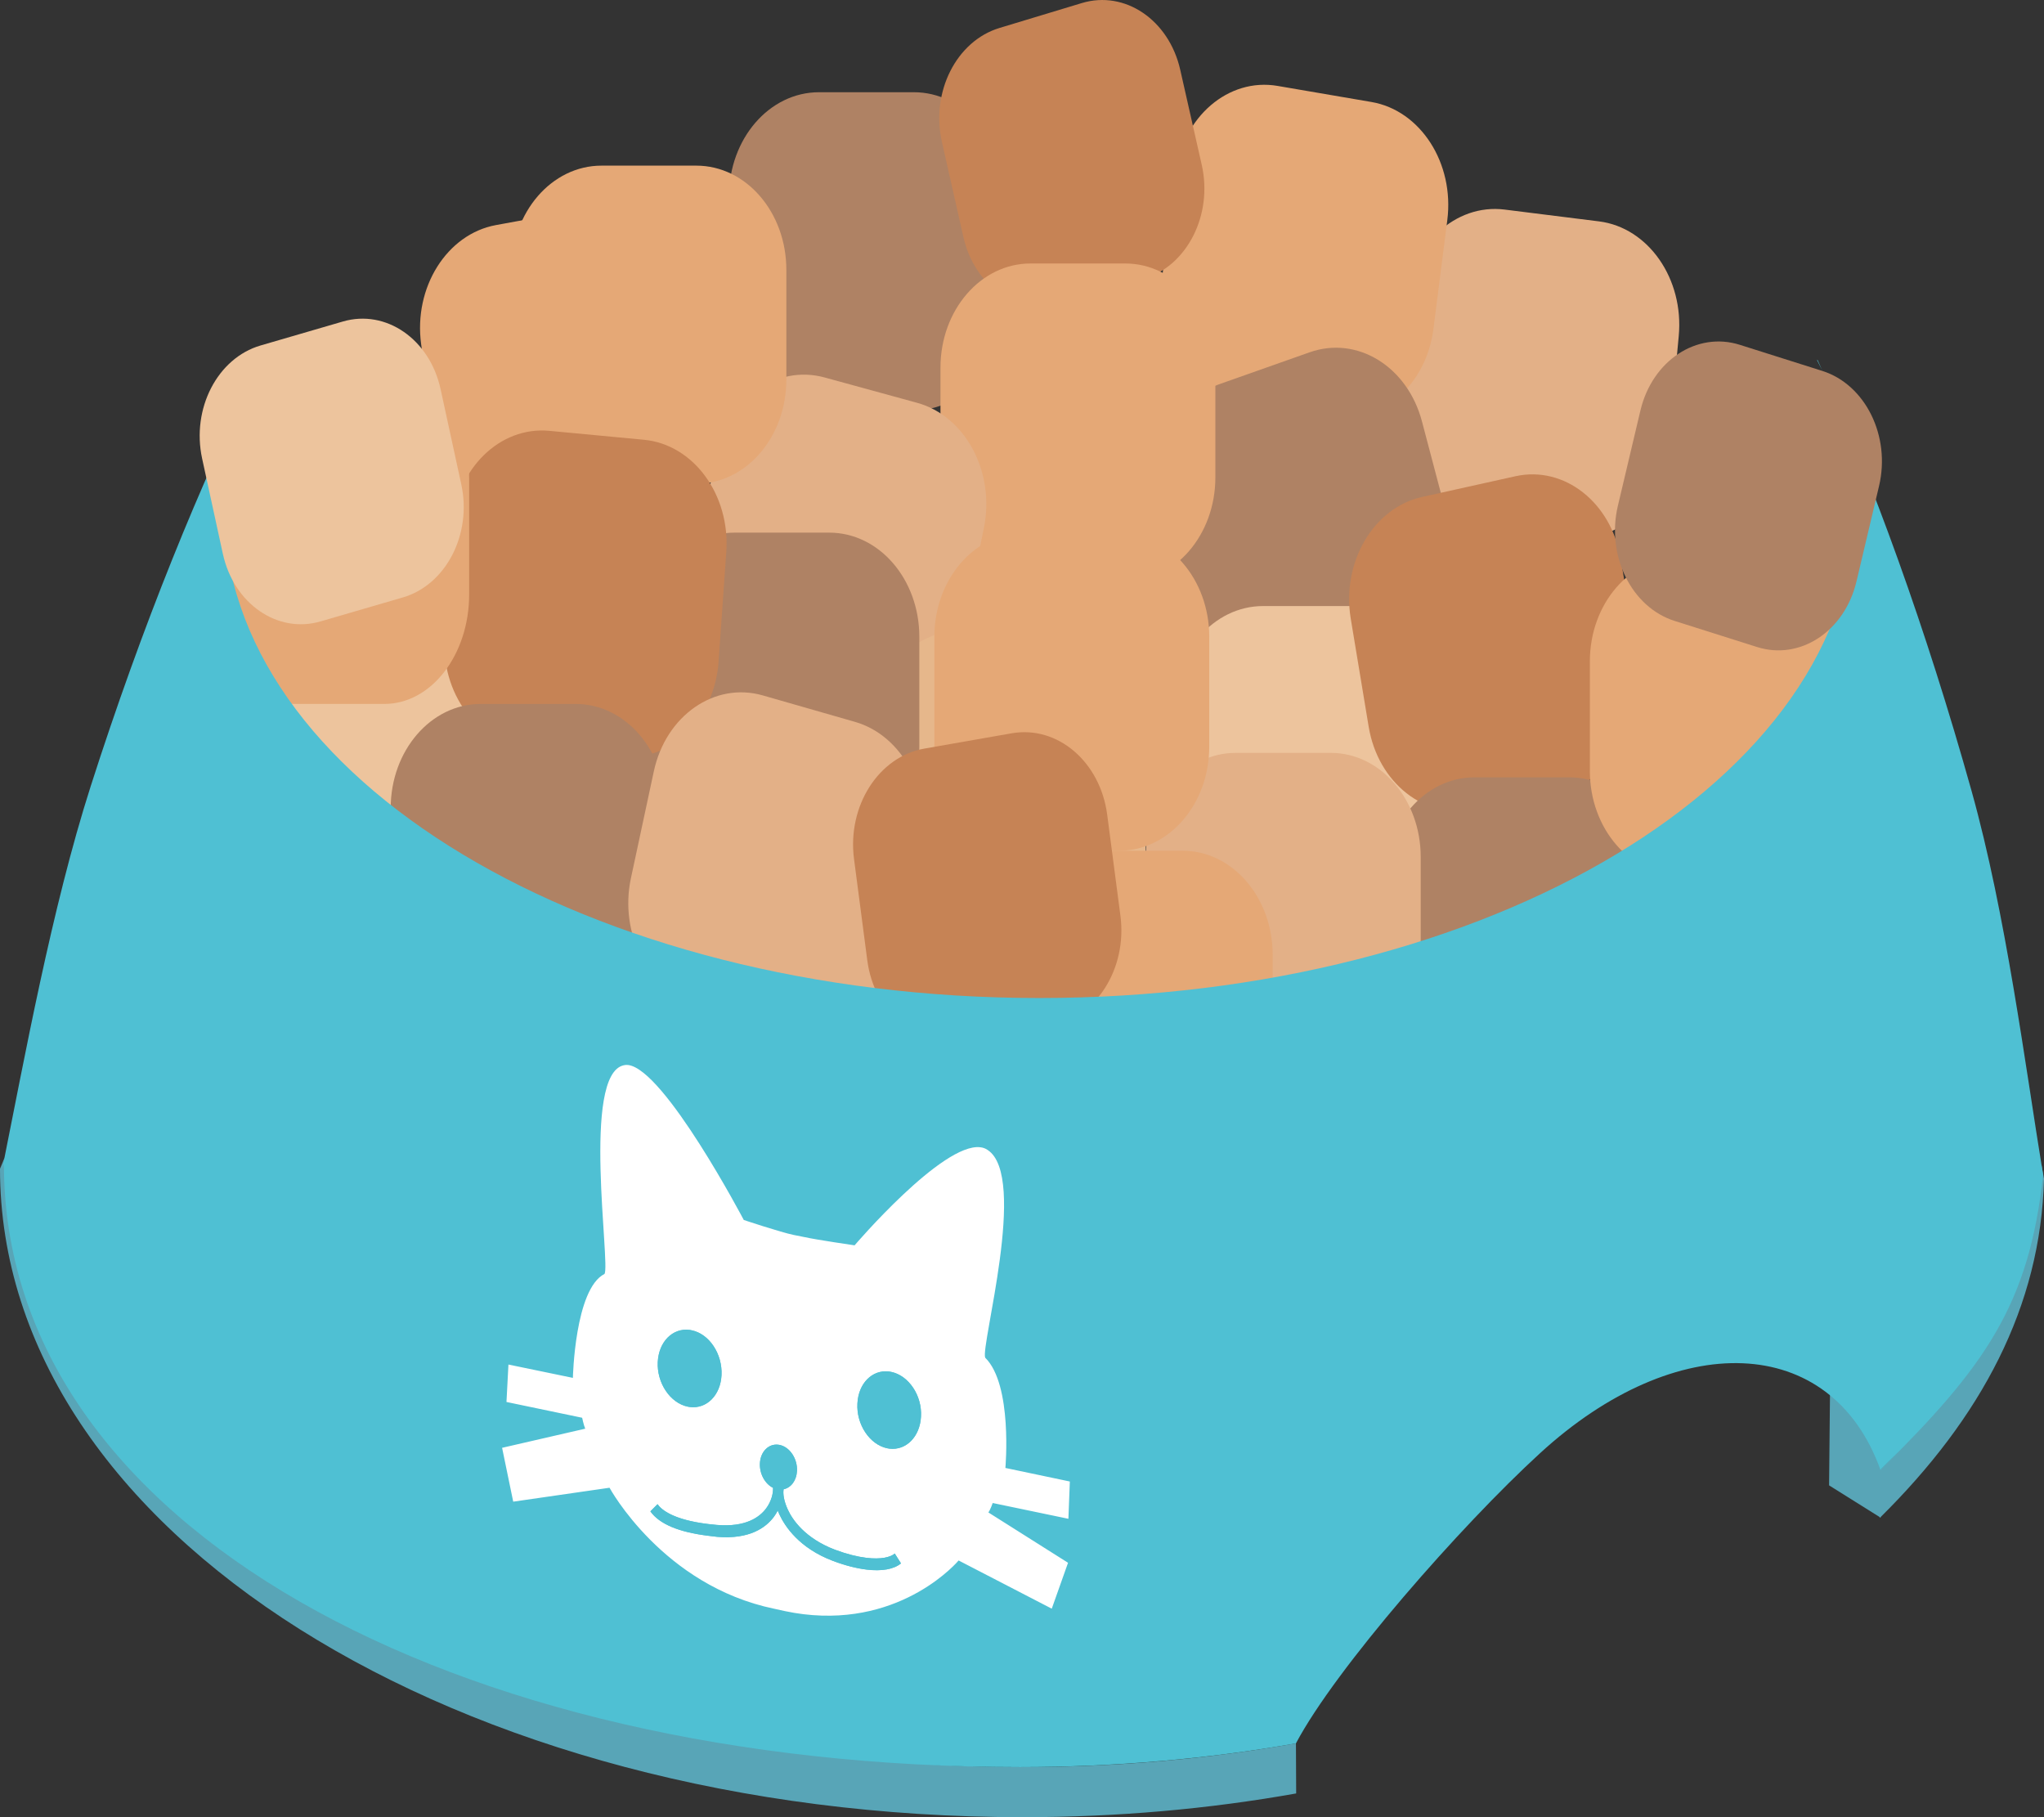<?xml version="1.0" encoding="UTF-8" standalone="no"?>
<!-- Generator: Adobe Illustrator 16.0.0, SVG Export Plug-In . SVG Version: 6.00 Build 0)  -->

<svg
   xmlns:dc="http://purl.org/dc/elements/1.1/"
   xmlns:cc="http://creativecommons.org/ns#"
   xmlns:rdf="http://www.w3.org/1999/02/22-rdf-syntax-ns#"
   xmlns:svg="http://www.w3.org/2000/svg"
   xmlns="http://www.w3.org/2000/svg"
   xmlns:xlink="http://www.w3.org/1999/xlink"
   xmlns:sodipodi="http://sodipodi.sourceforge.net/DTD/sodipodi-0.dtd"
   xmlns:inkscape="http://www.inkscape.org/namespaces/inkscape"
   version="1.1"
   id="Calque_1"
   x="0px"
   y="0px"
   width="90"
   height="80"
   viewBox="0 0 90 80"
   enable-background="new 0 0 100 100"
   xml:space="preserve"
   inkscape:version="0.48.4 r9939"
   sodipodi:docname="pâtée chat.svg"><rect x="0" y="0" width="90" height="80" fill="#333333" stroke="none"/><defs
   id="defs97" /><sodipodi:namedview
   pagecolor="#ffffff"
   bordercolor="#666666"
   borderopacity="1"
   objecttolerance="10"
   gridtolerance="10"
   guidetolerance="10"
   inkscape:pageopacity="0"
   inkscape:pageshadow="2"
   inkscape:window-width="1366"
   inkscape:window-height="706"
   id="namedview95"
   showgrid="false"
   inkscape:zoom="2.36"
   inkscape:cx="48.477"
   inkscape:cy="56.649059"
   inkscape:window-x="-8"
   inkscape:window-y="-8"
   inkscape:window-maximized="1"
   inkscape:current-layer="Calque_1"
   fit-margin-top="0"
   fit-margin-left="0"
   fit-margin-right="0"
   fit-margin-bottom="0" />
<path
   d="m 44.203,8.645 c 0,-2.532 -1.773,-4.585 -3.962,-4.585 h -4.18 c -2.189,0 -3.962,2.052 -3.962,4.585 v 4.834 c 0,2.532 1.773,4.585 3.962,4.585 h 4.18 c 2.189,0 3.962,-2.052 3.962,-4.585 V 8.645 z"
   id="path3"
   inkscape:connector-curvature="0"
   style="fill:#af8264" />
<path
   d="m 61.435,18.098 c -0.236,2.517 1.337,4.778 3.511,5.05 l 4.157,0.52 c 2.175,0.271 4.13,-1.549 4.365,-4.064 L 73.917,14.796 C 74.154,12.279 72.58,10.018 70.406,9.746 L 66.249,9.226 c -2.175,-0.271 -4.13,1.549 -4.365,4.064 l -0.449,4.808 z"
   id="path5"
   inkscape:connector-curvature="0"
   style="fill:#e3b087" />
<path
   d="m 51.143,12.429 c -0.321,2.504 1.175,4.834 3.339,5.206 l 4.135,0.708 c 2.164,0.371 4.179,-1.359 4.499,-3.865 L 63.726,9.696 C 64.047,7.191 62.551,4.861 60.387,4.49 L 56.252,3.782 C 54.088,3.412 52.074,5.141 51.753,7.647 l -0.611,4.782 z"
   id="path7"
   inkscape:connector-curvature="0"
   style="fill:#e5a876" />
<path
   d="m 19.197,19.93 c 0.343,2.501 2.372,4.206 4.533,3.81 l 4.129,-0.755 c 2.16,-0.396 3.635,-2.746 3.293,-5.245 L 30.499,12.964 C 30.157,10.463 28.127,8.758 25.966,9.154 l -4.129,0.755 c -2.16,0.396 -3.635,2.746 -3.293,5.245 l 0.654,4.776 z"
   id="path9"
   inkscape:connector-curvature="0"
   style="fill:#e5a876" />
<path
   d="m 42.42,10.436 c 0.496,2.195 2.437,3.509 4.333,2.935 l 3.625,-1.097 c 1.897,-0.574 3.033,-2.819 2.537,-5.013 L 51.967,3.07 C 51.469,0.875 49.53,-0.439 47.633,0.135 L 44.009,1.231 c -1.897,0.574 -3.032,2.818 -2.536,5.013 l 0.947,4.191 z"
   id="path11"
   inkscape:connector-curvature="0"
   style="fill:#c68355" />
<path
   d="m 52.255,27.266 c 0.639,2.423 2.853,3.786 4.946,3.047 l 3.998,-1.412 c 2.092,-0.739 3.273,-3.299 2.633,-5.722 L 62.612,18.556 c -0.639,-2.423 -2.853,-3.786 -4.946,-3.047 l -3.998,1.412 c -2.092,0.739 -3.273,3.299 -2.633,5.722 l 1.22,4.623 z"
   id="path13"
   inkscape:connector-curvature="0"
   style="fill:#af8264" />
<path
   d="m 53.514,16.185 c 0,-2.532 -1.774,-4.585 -3.962,-4.585 h -4.18 c -2.189,0 -3.962,2.052 -3.962,4.585 v 4.834 c 0,2.532 1.773,4.585 3.962,4.585 h 4.18 c 2.188,0 3.962,-2.052 3.962,-4.585 v -4.834 z"
   id="path15"
   inkscape:connector-curvature="0"
   style="fill:#e5a876" />
<path
   d="m 30.581,24.728 c -0.505,2.464 0.813,4.934 2.941,5.516 l 4.069,1.115 c 2.128,0.583 4.263,-0.941 4.768,-3.406 l 0.962,-4.704 c 0.505,-2.464 -0.813,-4.934 -2.941,-5.516 l -4.069,-1.115 c -2.128,-0.583 -4.263,0.941 -4.768,3.406 l -0.962,4.704 z"
   id="path17"
   inkscape:connector-curvature="0"
   style="fill:#e3b087" />
<path
   d="m 22.52,16.711 c 0,2.532 1.774,4.585 3.962,4.585 h 4.18 c 2.188,0 3.962,-2.052 3.962,-4.585 v -4.834 c 0,-2.532 -1.774,-4.585 -3.962,-4.585 h -4.18 c -2.188,0 -3.962,2.052 -3.962,4.585 v 4.834 z"
   id="path19"
   inkscape:connector-curvature="0"
   style="fill:#e5a876" />
<path
   d="m 63.756,31.266 c 0,-2.532 -1.774,-4.585 -3.962,-4.585 h -4.18 c -2.188,0 -3.962,2.052 -3.962,4.585 v 4.834 c 0,2.532 1.774,4.585 3.962,4.585 h 4.18 c 2.188,0 3.962,-2.052 3.962,-4.585 V 31.266 z"
   id="path21"
   inkscape:connector-curvature="0"
   style="fill:#edc49d" />
<path
   d="m 38.348,37.177 c 0,2.532 1.774,4.585 3.962,4.585 h 4.18 c 2.188,0 3.962,-2.052 3.962,-4.585 v -4.834 c 0,-2.532 -1.774,-4.585 -3.962,-4.585 h -4.18 c -2.188,0 -3.962,2.052 -3.962,4.585 v 4.834 z"
   id="path23"
   inkscape:connector-curvature="0"
   style="fill:#e6b78b" />
<path
   d="m 60.264,31.989 c 0.411,2.487 2.488,4.116 4.636,3.64 l 4.106,-0.911 c 2.149,-0.476 3.556,-2.878 3.145,-5.364 l -0.788,-4.748 c -0.411,-2.487 -2.488,-4.116 -4.636,-3.64 l -4.106,0.911 c -2.149,0.476 -3.556,2.878 -3.145,5.364 l 0.788,4.748 z"
   id="path25"
   inkscape:connector-curvature="0"
   style="fill:#c68355" />
<path
   d="m 73.066,38.806 c 0,-2.532 -1.774,-4.585 -3.962,-4.585 h -4.18 c -2.188,0 -3.962,2.052 -3.962,4.585 v 4.834 c 0,2.532 1.774,4.585 3.962,4.585 h 4.18 c 2.188,0 3.962,-2.052 3.962,-4.585 v -4.834 z"
   id="path27"
   inkscape:connector-curvature="0"
   style="fill:#af8264" />
<path
   d="m 50.452,42.563 c 0,2.532 1.774,4.585 3.962,4.585 h 4.18 c 2.188,0 3.962,-2.052 3.962,-4.585 v -4.834 c 0,-2.532 -1.774,-4.585 -3.962,-4.585 h -4.18 c -2.188,0 -3.962,2.052 -3.962,4.585 v 4.834 z"
   id="path29"
   inkscape:connector-curvature="0"
   style="fill:#e3b087" />
<path
   d="m 43.934,46.872 c 0,2.532 1.774,4.585 3.962,4.585 h 4.18 c 2.188,0 3.962,-2.052 3.962,-4.585 v -4.834 c 0,-2.532 -1.774,-4.585 -3.962,-4.585 h -4.18 c -2.188,0 -3.962,2.052 -3.962,4.585 v 4.834 z"
   id="path31"
   inkscape:connector-curvature="0"
   style="fill:#e5a876" />
<path
   d="m 40.479,32.868 c 0,2.532 -1.773,4.585 -3.962,4.585 h -4.18 c -2.189,0 -3.962,-2.052 -3.962,-4.585 v -4.834 c 0,-2.532 1.773,-4.585 3.962,-4.585 h 4.18 c 2.189,0 3.962,2.052 3.962,4.585 v 4.834 z"
   id="path33"
   inkscape:connector-curvature="0"
   style="fill:#af8264" />
<path
   d="m 23.72,37.177 c 0,2.532 -1.773,4.585 -3.962,4.585 h -4.18 c -2.189,0 -3.962,-2.052 -3.962,-4.585 v -4.834 c 0,-2.532 1.773,-4.585 3.962,-4.585 h 4.18 c 2.189,0 3.962,2.052 3.962,4.585 v 4.834 z"
   id="path35"
   inkscape:connector-curvature="0"
   style="fill:#edc49d" />
<path
   d="m 53.245,32.868 c 0,2.532 -1.774,4.585 -3.962,4.585 h -4.18 c -2.188,0 -3.962,-2.052 -3.962,-4.585 v -4.834 c 0,-2.532 1.774,-4.585 3.962,-4.585 h 4.18 c 2.188,0 3.962,2.052 3.962,4.585 v 4.834 z"
   id="path37"
   inkscape:connector-curvature="0"
   style="fill:#e5a876" />
<path
   d="m 31.641,29.121 c -0.177,2.524 -2.089,4.402 -4.27,4.197 L 23.204,32.924 C 21.023,32.72 19.399,30.507 19.576,27.983 l 0.34,-4.819 c 0.177,-2.524 2.089,-4.402 4.27,-4.197 l 4.167,0.393 c 2.181,0.205 3.804,2.417 3.627,4.941 l -0.34,4.819 z"
   id="path39"
   inkscape:connector-curvature="0"
   style="fill:#c68355" />
<path
   d="m 29.307,40.409 c 0,2.532 -1.773,4.585 -3.962,4.585 H 21.165 c -2.189,0 -3.962,-2.052 -3.962,-4.585 v -4.834 c 0,-2.532 1.773,-4.585 3.962,-4.585 h 4.18 c 2.189,0 3.962,2.052 3.962,4.585 v 4.834 z"
   id="path41"
   inkscape:connector-curvature="0"
   style="fill:#af8264" />
<path
   d="m 39.529,42.024 c -0.526,2.457 -2.676,3.955 -4.799,3.345 l -4.058,-1.164 c -2.123,-0.608 -3.418,-3.094 -2.89,-5.552 l 1.006,-4.692 c 0.526,-2.457 2.676,-3.955 4.799,-3.346 l 4.058,1.164 c 2.123,0.61 3.418,3.096 2.89,5.553 l -1.006,4.692 z"
   id="path43"
   inkscape:connector-curvature="0"
   style="fill:#e3b087" />
<path
   d="m 49.334,40.317 c 0.305,2.332 -1.08,4.509 -3.095,4.862 l -3.851,0.674 c -2.014,0.353 -3.896,-1.25 -4.201,-3.582 l -0.583,-4.452 c -0.305,-2.333 1.08,-4.509 3.095,-4.862 l 3.85,-0.675 c 2.015,-0.352 3.896,1.252 4.202,3.583 l 0.583,4.452 z"
   id="path45"
   inkscape:connector-curvature="0"
   style="fill:#c68355" />
<polyline
   points="90.463,70.267 88.029,68.949 88.086,64 88.219,64 90.496,66.943 "
   id="polyline47"
   transform="matrix(0.931,0,0,1.077,-1.418,-8.866)"
   style="fill:#58a5b7" />
<path
   d="M 0,51.453 C 0,67.441 20.164,80 45.04,80 c 4.166,0 8.203,-0.362 12.032,-1.045 l -0.01,-2.205 c -3.824,0.679 -7.857,1.045 -12.022,1.045 -23.841,0 -43.261,-11.761 -44.841,-26.824"
   id="path49"
   inkscape:connector-curvature="0"
   style="fill:#58a5b7" />
<path
   d="m 90,51.892 c -0.143,5.633 -2.762,10.524 -7.231,14.932 l 0.03,-2.13 c 3.967,-3.915 6.465,-8.506 7.091,-13.408"
   id="path51"
   inkscape:connector-curvature="0"
   style="fill:#58a5b7" />
<path
   d="m 70.004,33.946 c 0,2.532 1.774,4.585 3.962,4.585 h 4.18 c 2.188,0 3.962,-2.052 3.962,-4.585 v -4.834 c 0,-2.532 -1.774,-4.585 -3.962,-4.585 h -4.18 c -2.188,0 -3.962,2.052 -3.962,4.585 v 4.834 z"
   id="path53"
   inkscape:connector-curvature="0"
   style="fill:#e5a876" />
<path
   d="m 20.658,26.163 c 0,2.667 -1.671,4.827 -3.733,4.827 h -3.94 c -2.061,0 -3.733,-2.161 -3.733,-4.827 v -5.09 c 0,-2.667 1.671,-4.827 3.733,-4.827 h 3.94 c 2.061,0 3.733,2.161 3.733,4.827 v 5.09 z"
   id="path55"
   inkscape:connector-curvature="0"
   style="fill:#e5a876" />
<path
   d="m 0.173,51.256 c 0,15.986 19.869,26.539 44.743,26.539 4.166,0 8.322,-0.366 12.146,-1.045 1.753,-3.31 7.263,-9.583 10.743,-12.769 5.993,-5.499 12.821,-5.315 14.994,0.728 4.605,-4.539 6.544,-7.27 7.162,-12.987 C 89.165,46.864 88.333,40.271 86.812,34.826 84.813,27.685 82.461,21.199 80.03,15.847 l -0.023,0.007 c 1.078,2.05 1.661,4.239 1.661,6.504 0,11.916 -16.075,21.579 -35.906,21.579 -19.826,0 -35.9,-9.664 -35.9,-21.579 0,-2.218 0.556,-4.36 1.591,-6.375 l 0,0 C 8.831,21.214 6.246,27.584 3.992,34.618 2.273,39.987 1.07,46.637 0.101,51.453 l 0.073,-0.197 z"
   id="path57"
   inkscape:connector-curvature="0"
   style="fill:#4fc0d3" />
<path
   d="m 71.237,22.269 c -0.52,2.197 0.601,4.467 2.499,5.067 l 3.628,1.148 c 1.899,0.602 3.86,-0.693 4.38,-2.891 l 0.993,-4.197 c 0.52,-2.197 -0.601,-4.467 -2.499,-5.067 l -3.628,-1.148 c -1.899,-0.602 -3.86,0.693 -4.38,2.891 l -0.993,4.197 z"
   id="path59"
   inkscape:connector-curvature="0"
   style="fill:#af8264" />
<path
   d="m 9.813,24.382 c 0.479,2.196 2.403,3.528 4.301,2.975 l 3.626,-1.056 c 1.897,-0.554 3.048,-2.781 2.571,-4.978 l -0.912,-4.194 c -0.479,-2.196 -2.404,-3.528 -4.302,-2.975 l -3.626,1.056 c -1.897,0.554 -3.048,2.781 -2.571,4.978 l 0.912,4.194 z"
   id="path61"
   inkscape:connector-curvature="0"
   style="fill:#edc49d" />
<g
   id="g63"
   transform="matrix(0.931,0,0,1.077,-1.418,-8.866)">
	<g
   id="g65">
		<g
   enable-background="new    "
   id="g67">
			<defs
   id="defs69">
				<polygon
   id="SVGID_1_"
   enable-background="new    "
   points="25.118,51.123 51.981,53.946 52.183,75.545 25.32,72.723 " />
			</defs>
			<clipPath
   id="SVGID_2_">
				<use
   xlink:href="#SVGID_1_"
   overflow="visible"
   id="use73"
   style="overflow:visible"
   x="0"
   y="0"
   width="100"
   height="100" />
			</clipPath>
			<g
   clip-path="url(#SVGID_2_)"
   id="g75">
				<g
   id="g77">
					<g
   id="g79">
						<g
   id="g81">
							<path
   d="m 38.083,69.05 c -0.378,-0.163 -0.644,-0.57 -0.62,-1.004 0.027,-0.478 0.414,-0.807 0.869,-0.759 0.02,0.002 0.041,0.005 0.061,0.009 0.482,0.085 0.851,0.564 0.823,1.063 -0.022,0.399 -0.286,0.686 -0.631,0.75 -0.037,0.16 -10e-4,0.46 0.198,0.832 0.219,0.412 0.807,1.167 2.221,1.636 0.582,0.187 1.08,0.291 1.493,0.334 0.688,0.072 1.138,-0.022 1.344,-0.175 l 0.294,0.402 c -0.338,0.242 -0.909,0.329 -1.623,0.254 -0.481,-0.051 -1.021,-0.168 -1.604,-0.359 -1.588,-0.521 -2.26,-1.405 -2.521,-1.891 -0.029,-0.055 -0.057,-0.109 -0.082,-0.164 -0.051,0.087 -0.112,0.173 -0.183,0.257 -0.377,0.437 -1.144,0.927 -2.679,0.817 -0.141,-0.015 -0.282,-0.029 -0.415,-0.043 -1.395,-0.147 -2.318,-0.478 -2.746,-0.999 l 0.337,-0.293 c 0.194,0.237 0.762,0.641 2.4,0.812 0.128,0.014 0.261,0.025 0.402,0.036 1.369,0.101 2.028,-0.314 2.34,-0.681 0.243,-0.283 0.336,-0.613 0.322,-0.834 m 5.508,-1.603 c -0.035,-0.003 -0.07,-0.009 -0.106,-0.015 -0.831,-0.148 -1.468,-0.977 -1.41,-1.835 0.048,-0.823 0.705,-1.385 1.489,-1.302 0.036,0.003 0.071,0.008 0.107,0.015 0.831,0.148 1.468,0.969 1.41,1.827 -0.048,0.824 -0.706,1.393 -1.49,1.31 m -9.433,-1.701 c -0.036,-0.003 -0.071,-0.008 -0.107,-0.015 -0.831,-0.148 -1.468,-0.968 -1.418,-1.828 0.048,-0.831 0.706,-1.393 1.497,-1.31 0.036,0.004 0.072,0.01 0.108,0.017 0.831,0.147 1.46,0.967 1.41,1.835 -0.048,0.823 -0.706,1.384 -1.49,1.301 m -2.927,-13.98 c -0.071,-0.007 -0.14,-0.005 -0.204,0.01 -2.011,0.368 -0.62,8.173 -0.915,8.531 -1.404,0.614 -1.494,4.248 -1.494,4.248 l -3.048,-0.545 -0.093,1.53 3.579,0.645 c 0,0 0.069,0.292 0.145,0.447 l -3.931,0.782 0.526,2.201 4.555,-0.569 c 0,0 2.508,4.003 7.798,4.948 l 0.499,0.095 c 0.298,0.054 0.589,0.096 0.872,0.126 4.738,0.498 7.341,-2.196 7.341,-2.196 l 4.405,1.97 0.77,-1.876 -3.767,-2.057 c 0.098,-0.12 0.204,-0.386 0.204,-0.386 l 3.58,0.645 0.068,-1.524 -3.048,-0.554 c 0,0 0.35,-3.399 -0.954,-4.506 -0.236,-0.448 2.036,-7.418 0.111,-8.494 -0.101,-0.061 -0.217,-0.097 -0.344,-0.109 -1.798,-0.189 -5.945,4.009 -5.945,4.009 0,0 -1.76,-0.22 -2.375,-0.337 L 39.06,58.713 c -0.606,-0.107 -2.36,-0.612 -2.36,-0.612 0,0 -3.742,-6.154 -5.469,-6.335"
   id="path83"
   inkscape:connector-curvature="0"
   style="fill:#ffffff" />
							<path
   d="m 34.129,62.594 c -0.791,-0.083 -1.448,0.479 -1.497,1.31 -0.05,0.86 0.588,1.68 1.418,1.828 0.036,0.007 0.072,0.012 0.107,0.015 0.784,0.083 1.441,-0.479 1.489,-1.301 0.05,-0.868 -0.579,-1.688 -1.41,-1.835 -0.035,-0.007 -0.071,-0.013 -0.107,-0.017"
   id="path85"
   inkscape:connector-curvature="0"
   style="fill:#4fc0d3" />
							<path
   d="m 43.564,64.296 c -0.784,-0.083 -1.441,0.479 -1.489,1.302 -0.059,0.858 0.579,1.687 1.41,1.835 0.036,0.006 0.071,0.012 0.106,0.015 0.785,0.083 1.442,-0.486 1.49,-1.31 0.059,-0.858 -0.579,-1.679 -1.41,-1.827 -0.036,-0.007 -0.071,-0.012 -0.107,-0.015"
   id="path87"
   inkscape:connector-curvature="0"
   style="fill:#4fc0d3" />
							<path
   d="m 38.333,67.287 c -0.456,-0.048 -0.842,0.281 -0.869,0.759 -0.024,0.434 0.242,0.841 0.62,1.004 -0.001,-0.021 -0.002,-0.039 -0.005,-0.057 l 0.052,-0.004 c 0.006,-0.031 0.012,-0.062 0.021,-0.093 l 0.188,0.079 0.194,-0.013 c 0.004,0.031 0.007,0.064 0.009,0.098 l 0.05,0.021 c -0.003,0.008 -0.005,0.019 -0.007,0.027 0.345,-0.064 0.608,-0.351 0.631,-0.75 0.028,-0.499 -0.341,-0.979 -0.823,-1.063 -0.021,-0.003 -0.041,-0.006 -0.061,-0.008"
   id="path89"
   inkscape:connector-curvature="0"
   style="fill:#4fc0d3" />
							<path
   d="m 38.13,68.989 -0.052,0.004 c 0.003,0.018 0.004,0.036 0.005,0.057 0.014,0.222 -0.079,0.551 -0.32,0.836 -0.312,0.366 -0.971,0.781 -2.34,0.681 -0.141,-0.011 -0.274,-0.022 -0.402,-0.036 -1.638,-0.172 -2.206,-0.575 -2.4,-0.812 l -0.337,0.293 c 0.428,0.521 1.351,0.852 2.746,0.999 0.133,0.014 0.274,0.028 0.415,0.043 1.535,0.109 2.301,-0.381 2.679,-0.817 0.071,-0.084 0.132,-0.17 0.183,-0.257 -0.164,-0.358 -0.227,-0.713 -0.177,-0.991 m 0.403,-0.026 -0.194,0.013 0.203,0.085 C 38.54,69.027 38.537,68.994 38.533,68.963"
   id="path91"
   inkscape:connector-curvature="0"
   style="fill:#4fc0d3" />
							<path
   d="m 38.151,68.896 c -0.009,0.03 -0.015,0.062 -0.021,0.093 -0.05,0.277 0.013,0.633 0.175,0.989 0.024,0.055 0.052,0.109 0.082,0.164 0.262,0.485 0.933,1.369 2.521,1.891 0.582,0.191 1.122,0.309 1.604,0.359 0.713,0.075 1.285,-0.012 1.623,-0.254 l -0.294,-0.402 c -0.206,0.152 -0.656,0.247 -1.344,0.175 -0.413,-0.043 -0.911,-0.147 -1.493,-0.334 -1.414,-0.469 -2.001,-1.224 -2.221,-1.636 -0.199,-0.372 -0.235,-0.672 -0.198,-0.832 0.002,-0.009 0.004,-0.02 0.007,-0.027 l -0.05,-0.021 -0.203,-0.085 -0.188,-0.08"
   id="path93"
   inkscape:connector-curvature="0"
   style="fill:#4fc0d3" />
						</g>
					</g>
				</g>
			</g>
		</g>
	</g>
</g>
</svg>